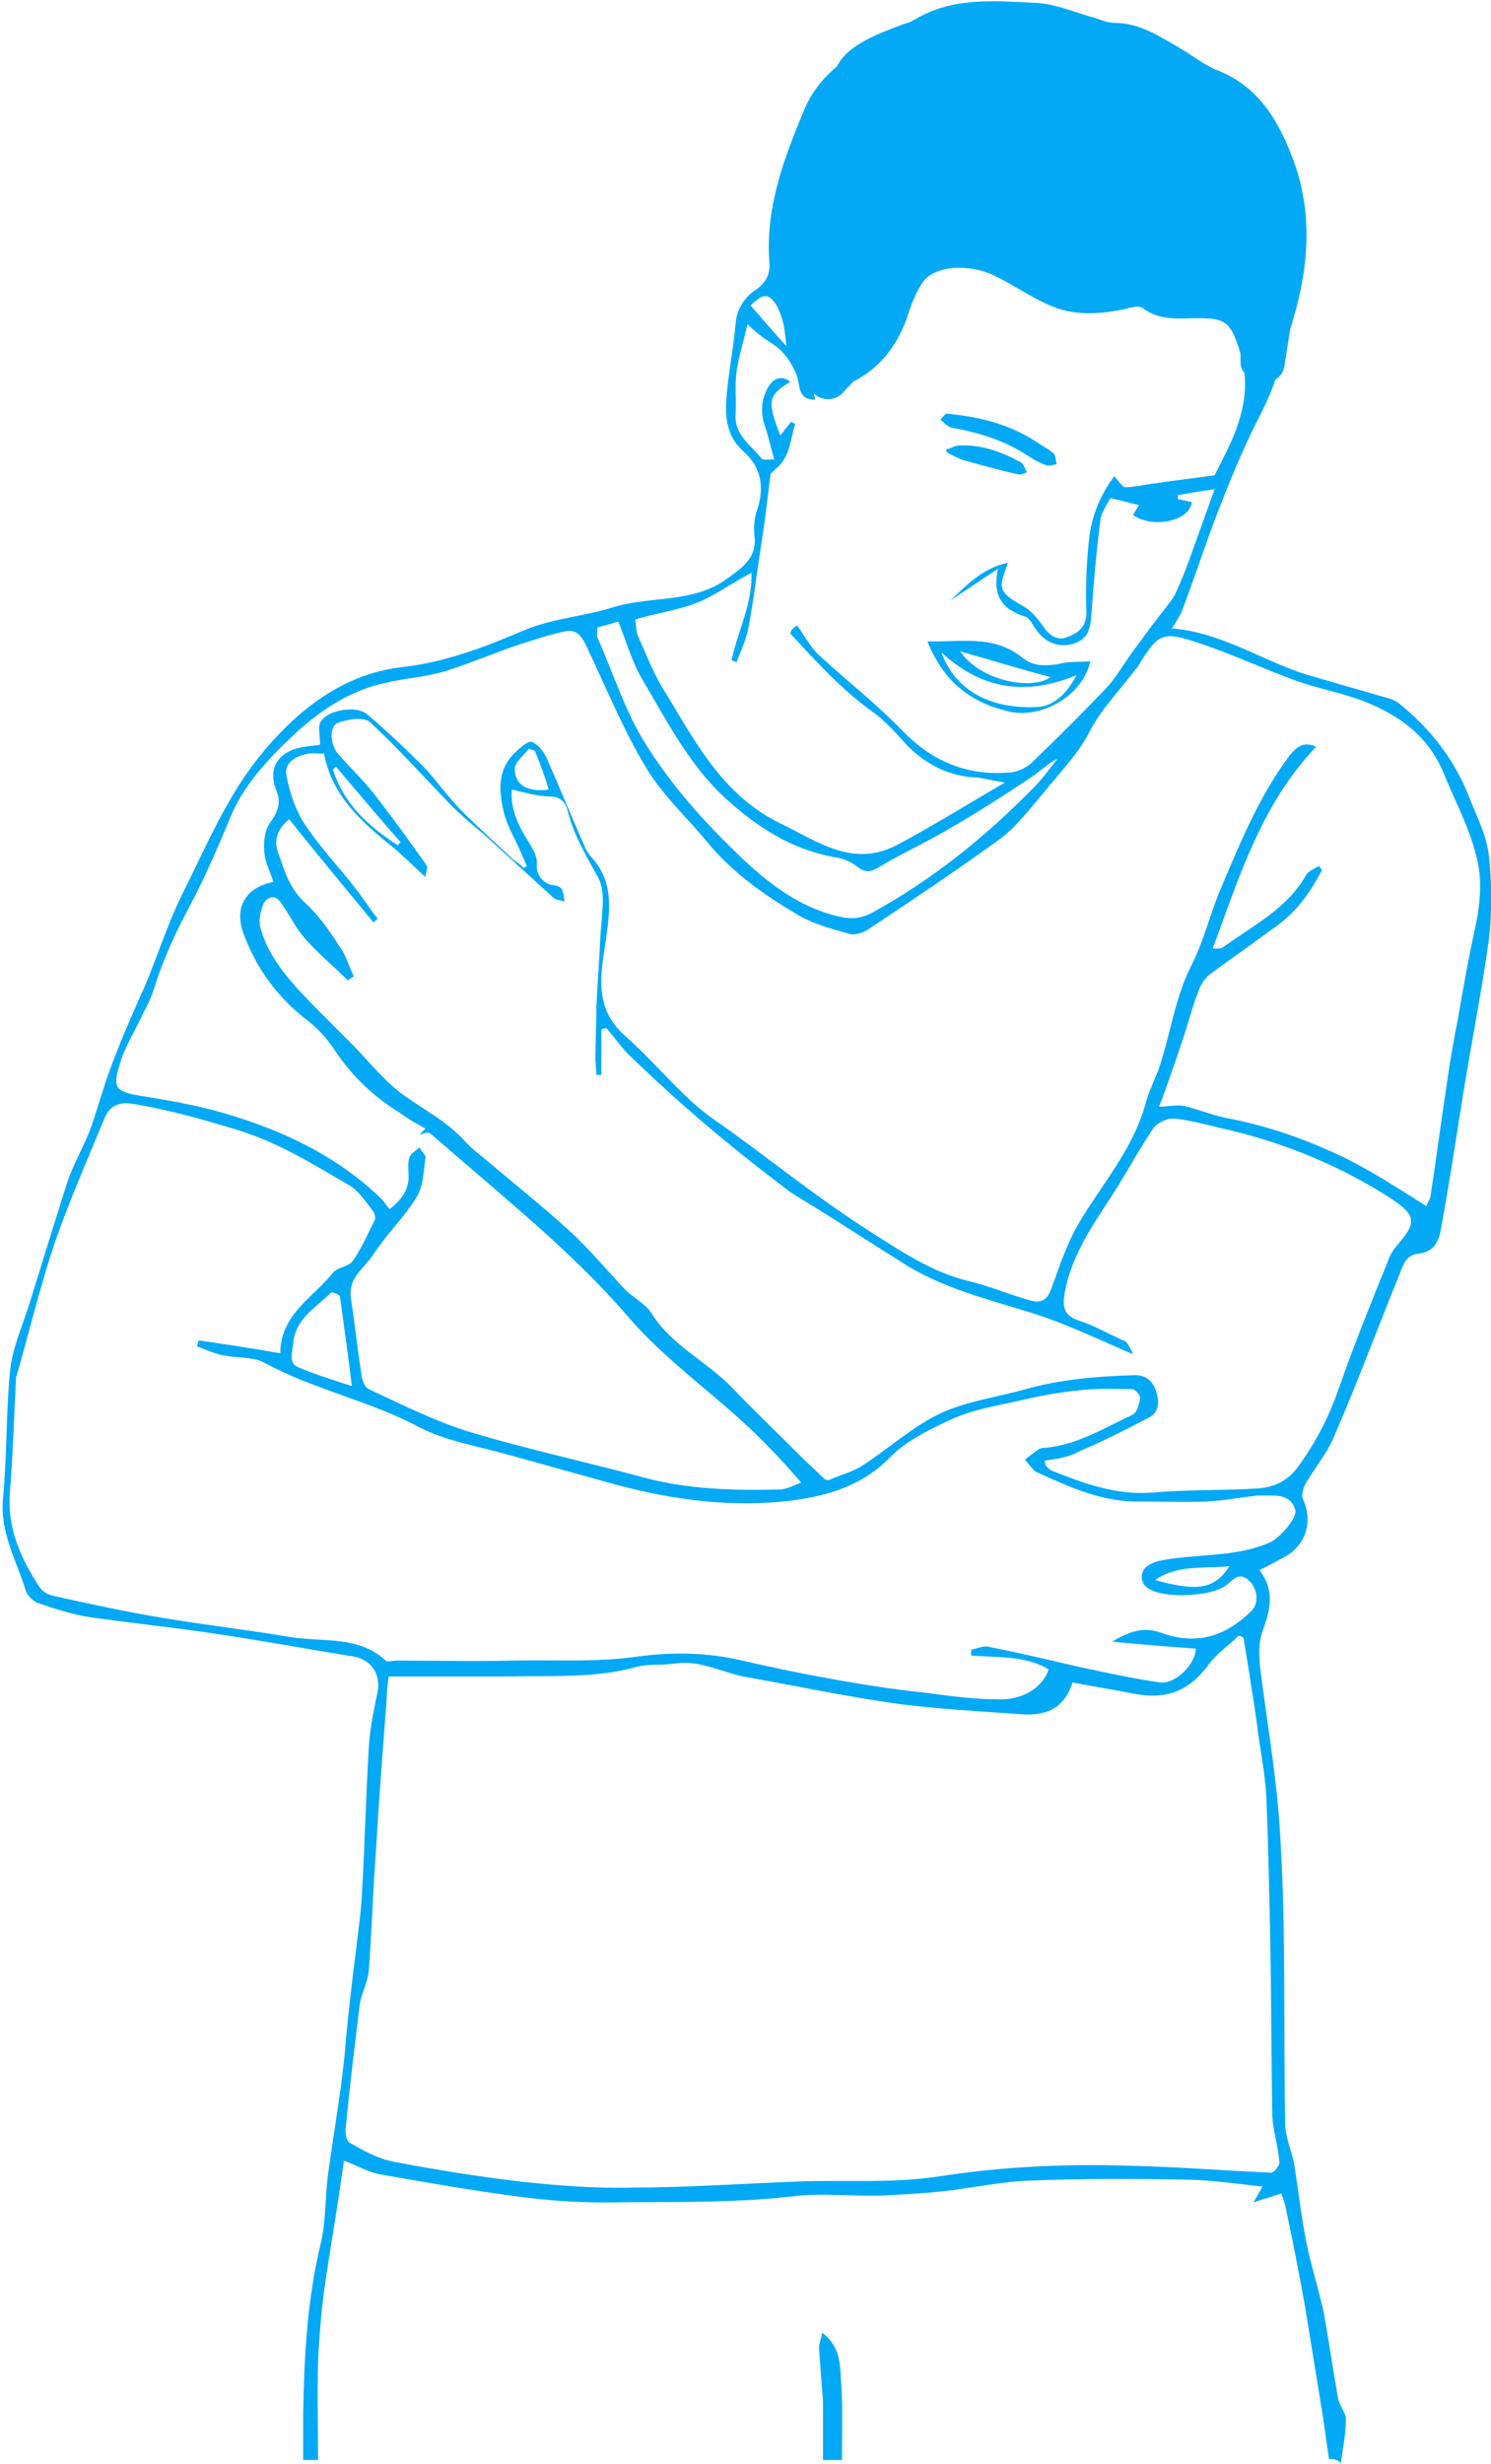 <?xml version="1.0" encoding="utf-8"?>
<!-- Generator: Adobe Illustrator 18.1.1, SVG Export Plug-In . SVG Version: 6.00 Build 0)  -->
<!DOCTYPE svg PUBLIC "-//W3C//DTD SVG 1.1//EN" "http://www.w3.org/Graphics/SVG/1.1/DTD/svg11.dtd">
<svg version="1.1" id="Layer_1" xmlns="http://www.w3.org/2000/svg" xmlns:xlink="http://www.w3.org/1999/xlink" x="0px" y="0px"
	 viewBox="405 156.9 150 247.8" style="enable-background:new 405 156.9 150 247.8;" xml:space="preserve">
<style type="text/css">
	.st0{fill:#03A9F4;}
</style>
<g id="elbowpain-man">
	<path class="st0" d="M554.8,243.1c-0.2-2.2-1.3-4.2-2.1-6.3c-1.5-3.7-3.9-6.7-7-9.2c-0.3-0.2-0.7-0.4-1.1-0.5
		c-2.8-0.8-5.6-1.6-8.3-2.4c-4.4-1.4-8.4-4.2-13.4-4.6c0.5-0.8,0.9-1.4,1.1-2c1.4-3.7,2.6-7.5,4.1-11.2c1.1-2.8,2.3-5.6,3.7-8.3
		c0.6-1.2,1.1-2.3,1.5-3.5c0.4-0.3,0.8-0.7,0.9-1.3c0.2-1.3,0.4-2.5,0.6-3.8c0.1-0.3,0.2-0.6,0.3-1c1.6-5.4,2-10.9-0.1-16.3
		c-1.5-3.9-3.5-7.2-7.7-8.8c-1.2-0.5-2.3-1.4-3.5-2.1c-2.1-1.2-4.1-2.6-6.7-2.6c-0.8,0-1.5-0.4-2.3-0.6c-1.8-0.5-3.6-1.3-5.5-1.4
		c-4-0.2-8.1-0.6-11.8,1.4c-0.3,0.2-0.6,0.3-0.9,0.5c-0.3,0.1-0.6,0.2-0.9,0.3c-2.1,0.8-5.5,2-6.5,4.2c-1.5,1.2-2.7,2.8-3.4,4.6
		c-2,4.8-3.8,9.7-3.4,15c0.1,1.1-0.2,2-1.3,2.8c-1.1,0.7-2,1.9-2.1,3.5c-0.2,2.4-0.7,4.8-0.9,7.2c-0.2,2.1,0,4.1,1.7,5.6
		c1.8,1.6,2.1,3.6,1.4,5.8c-0.3,0.8-0.4,1.8-0.3,2.7c0.3,2.3-1.4,3.3-2.9,4.4c-3.4,2.4-7.6,1.6-11.4,2.8c-2.9,0.9-6.1,1.1-8.9,2.3
		c-4,1.7-7.9,3.2-12.3,3.7c-6.1,0.7-10.8,4.6-14.4,9.1c-3.2,4-5.3,9-7.6,13.6c-1.5,3-2.5,6.2-3.8,9.3c-1.2,2.7-2.4,5.4-3.4,8.1
		c-0.8,2.1-1.4,4.4-2.2,6.6c-0.7,1.7-1.6,3.3-2.2,5c-1.3,4.1-2.6,8.3-3.9,12.5c-0.7,2.2-1.7,4.4-1.9,6.7c-0.4,4.2-0.3,8.5-0.7,12.8
		c-0.3,3.4,1.4,6.2,2.3,9.2c0.2,0.5,0.7,1,1.2,1.2c1.7,0.6,3.3,1.1,5,1.4c4.1,0.6,8.1,1,12.2,1.6c4.8,0.7,9.7,1.6,14.6,2.4
		c1.7,0.3,2.7,1.7,2.4,3.5c-0.4,1.9-0.8,3.8-0.9,5.7c-0.3,5-0.4,9.9-0.7,14.9c-0.1,1.9-0.4,3.7-0.6,5.6c-0.4,2.9-0.7,5.9-1,8.8
		c-0.1,1.6-0.3,3.1-0.5,4.7c-0.4,3-0.9,5.9-1.3,8.9c-0.3,2.2-0.2,4.6-0.7,6.8c-1.4,5.7-1.7,11.5-1.8,17.3v4.6h1.5
		c0-3.3-0.1-6.6,0-9.9c0.1-2.3,0.3-4.7,0.6-7.1c0.5-3.5,1.1-6.9,1.6-10.3c0.1-0.9,0.3-1.9,0.4-2.8c1.4,0.5,2.5,1.2,3.8,1.4
		c4.6,0.8,9.1,1.6,13.7,2.2c3,0.4,5.9,0.6,8.9,0.6c6.2-0.1,12.4,0.1,18.6-0.6c3-0.4,6.1,0,9.2-0.1c1.9-0.1,3.9-0.2,5.8-0.4
		c3-0.3,6-1,9-1.1c5.1-0.2,10.3-0.2,15.4-0.1c2.6,0,5.3,0.4,8,0.7c-0.3,0.6-0.5,0.9-0.9,1.6c1.1-0.4,1.9-0.6,2.8-0.9
		c0.2,0.5,0.4,1.1,0.5,1.7c0.7,3.2,1.3,6.4,1.9,9.7c0.6,3.7,1.2,7.4,1.8,11.1c0.2,1.4,0.4,2.8,0.6,4.2c0.4,0,0.8,0,1.2,0.4
		c0.2-1.5,0.5-2.9,0.5-4.4c0-0.7-0.7-1.4-0.8-2.2c-0.5-2.8-0.9-5.6-1.4-8.4c-0.5-2.4-1.3-4.8-1.8-7.3c-0.5-2.6-0.8-5.2-1.2-7.8
		c-0.3-1.4-0.9-2.7-0.9-4c-0.2-9.6,0.1-19.2-0.5-28.9c-0.3-5.4-1.2-10.7-1.9-16c-0.2-1.5-0.4-3.2,0.1-4.6c0.8-2.2,1.3-4.1-0.3-6.2
		c0.9-0.4,1.7-0.9,2.5-1.3c2.2-1.2,2.9-3.6,1.9-5.8c-0.2-0.4,0-1.1,0.2-1.5c0.9-1.6,2.2-3.1,2.9-4.8c2.3-5.3,4.3-10.7,6.5-16.1
		c0.4-1,0.7-2.2,1.9-2.3c1.8-0.2,2.2-1.4,2.4-2.7c0.7-3.8,1.3-7.7,1.9-11.5c0.9-5.9,2.1-11.7,2.9-17.5
		C555.1,248.6,555.1,245.8,554.8,243.1z M482.1,186.7c0.5,0,1.1,0.9,1.3,1.5c0.5,1.1,0.6,2.3,0.7,3.5c-1.2-1.3-2.3-2.6-3.6-4.1
		C480.9,187.3,481.5,186.6,482.1,186.7z M474.9,217.6c1.9-0.7,3.6-2,5.7-3.1c0.1,3.2-1.4,5.9-2,8.8c0.2,0.1,0.3,0.1,0.5,0.2
		c0.4-1.1,1-2.3,1.2-3.5c0.5-2.6,0.8-5.2,1.2-7.8c0.4-2.5,0.7-5,1-7.5c0-0.2,0.3-0.4,0.5-0.6c1.5-1.2,1.5-3,2-4.6
		c-0.1,0-0.3-0.1-0.4-0.2c-0.4,0.5-0.7,0.9-1.1,1.4c-1.3-3.4-1.3-4,1-5.4c-0.7-0.6-1.6-0.5-2.2,0.5c-0.7,1.2-0.8,2.5-0.4,3.8
		c0.4,1.1,0.6,2.2,1,3.5c-0.6,0-1.2,0.1-1.3-0.1c-1-1.3-2.7-2.3-2.6-4.4c0.1-1.4-0.1-2.9,0.1-4.3c0.2-1.5,0.7-3,1.1-4.8
		c0.6,0.6,1,0.9,1.5,1.3c0.7,0.5,1.5,0.9,2.1,1.6c0.6,0.7,1.1,1.5,1.4,2.4c0.3,1,0.1,2.3,1.8,2.3c0-0.2-0.1-0.4-0.1-0.6
		c0.8,0.7,2,0.8,2.9-0.1c0.3-0.4,0.7-0.7,1-1.1c2.6-1.3,4.3-3.4,5.4-6.3c0.4-1.3,0.9-2.7,1.7-3.8c1.2-1.6,4.6-1.8,7.1-0.6
		c1.9,0.9,3.7,2.2,5.6,3c2.4,1.1,5,0.9,7.5,0.4c0.7-0.2,1.5-0.4,1.9-0.1c1.7,1.3,3.7,1,5.6,1c2.8,0,3.2,0.5,4.1,3.2
		c0,0.1,0.1,0.2,0.1,0.4c0,0.2,0,0.5,0,0.7c0,0.5,0.1,0.9,0.4,1.2c0.3,2.8-0.6,5.5-1.9,8.1c-0.4,0.8-0.8,1.6-1.1,2.2
		c-2.1,0.3-4,0.5-5.9,0.8c-1,0.1-2.1,0.4-3.1,0.4c-0.3,0-0.7-0.7-1.1-1.1c-1.3,1.7-2.2,3.8-2.5,6c-0.3,2.6-0.4,5.2-0.3,7.7
		c0,1.5-0.9,2.1-2,2.5c-1.1,0.4-1.9-0.4-2.5-1.3c-0.5-0.7-1.1-1.4-1.8-1.8c-2.9-1.6-2.4-2-1.6-4.4c-2.5,0.5-4.1,2.2-5.8,3.8
		c1.5-1,3-2,4.8-3.2c-0.6,2.8,0.5,4.1,2.7,4.8c0.5,0.1,0.8,0.9,1.2,1.4c0.9,1.3,2.4,1.8,3.8,1.3c1.4-0.5,1.6-1.5,1.7-2.9
		c0.2-3.1,0.5-6.3,0.9-9.5c0.1-0.8,0.7-1.6,1-2.2c1.1,0.2,1.9,0.5,2.9,0.7c-0.2,0.3-0.4,0.6-0.6,1c2,1.4,5.7,0.6,5.9-1.3
		c-0.5-0.1-0.9-0.2-1.4-0.3v-0.4c1.1-0.2,2.2-0.4,3.7-0.6c-0.8,2.2-1.5,4.2-2.2,6.1c-0.5,1.5-1.1,3-1.8,4.5
		c-0.3,0.6-0.8,1.1-1.2,1.7c-1,1.2-1.9,2.5-2.8,3.7c-1,1.3-1.8,2.8-2.9,4c-2.5,2.6-5,5.1-7.6,7.6c-0.6,0.5-1.5,0.9-2.3,0.9
		c-4.1,0.3-7.6-1.1-10.6-4.2c-2.6-2.7-5.7-5.1-8.5-7.7c-0.8-0.8-1.4-1.9-2.1-2.9c-0.2,0.1-0.4,0.3-0.6,0.5c0,0.1-0.1,0.3-0.1,0.3
		c2.6,2.8,5.1,5.6,8.3,7.9c1.3,0.9,2.4,2.2,3.5,3.4c2,2,4.3,3.1,7.1,3.2c0.7,0.1,1.5,0.3,2.7,0.5c-3.8,2.2-7.3,4.4-10.9,6.3
		c-4.4,2.3-8-0.4-11.7-2.2c-5.6-2.7-8.4-7.9-11.4-12.9c-1.2-1.8-2-3.9-2.9-5.9c-0.2-0.5-0.2-1.1-0.3-1.7
		C470.9,218.6,473,218.3,474.9,217.6z M465.1,220c0.8-0.2,1.5-0.4,2.1-0.6c0.8,2,1.4,4.1,2.4,5.8c2.5,4.2,4.7,8.6,8.4,12
		c3.2,2.9,6.6,5.1,10.9,5.9c0.9,0.1,1.8,0.5,2.4,1c0.9,0.7,1.5,0.4,2.3-0.1c2.2-1.3,4.6-2.4,6.8-3.7c2.8-1.6,5.6-3.4,8.3-5.2
		c0.9-0.6,1.7-1.4,2.7-1.9c-0.8,1-1.5,2-2.4,2.9c-4.8,4.9-10.1,9.2-16.1,12.5c-1.6,0.9-2.7,0.7-4.2,0.3c-4.5-1.3-7.7-4.3-10.8-7.4
		c-3-3-5.7-6.2-7.9-9.7c-2.1-3.3-3.3-7.2-4.9-10.8C465,220.8,465.1,220.4,465.1,220z M531.7,332.1c0.3,1.9,0.6,3.7,0.7,5.5
		c0.2,5,0.3,9.9,0.4,14.8c0.1,5.8,0.1,11.6,0.2,17.4c0.1,1.5,0.6,3,0.7,4.5c0.1,0.3-0.5,1.1-0.8,1.1c-4.8-0.2-9.6-0.6-14.4-0.7
		c-6.4-0.2-12.8,0.1-19.2,1.1c-4.6,0.7-9.5,0.3-14.2,0.5c-5.5,0.2-11,0.6-16.5,0.6c-3.7,0.1-7.5-0.2-11.2-0.6
		c-4.3-0.5-8.6-1.2-12.8-2c-1.6-0.3-3-1.1-4.4-1.9c-0.4-0.2-0.5-1.1-0.4-1.7c0.4-4.1,0.9-8.2,1.4-12.3c0.2-1.1,0.8-2.2,0.9-3.3
		c0.3-3.9,0.4-7.8,0.7-11.7c0.3-5.2,0.7-10.4,1.1-15.6c0-0.8,0.1-1.6,0.2-2.3c4,0,7.9,0,12,0c4.3-0.1,8.5,0.2,12.7-0.9
		c1.3-0.4,2.7-0.2,4.1-0.4c2.6-0.4,4.9,1,7.4,1.4c5.1,0.9,10.2,2,15.4,2.7c4,0.5,8,0.7,12,1c2.7,0.2,4.4-0.7,5.2-3.2
		c2,0.4,4,0.7,6,1.1c3.4,0.7,5.7-0.2,7.7-2.9c0.8-1.1,2-1.9,3-2.9c0.2,0,0.3,0.1,0.5,0.2c0.1,0.4,0.1,0.8,0.2,1.2
		C530.8,325.9,531.3,329,531.7,332.1z M532.8,312c-3.6,1.6-7.6,1.1-11.3,1.9c-0.6,0.2-1.3,0.5-1.5,1c-0.3,0.7-0.1,1.5,0.8,1.9
		c1.8,0.9,6.5,0.6,7.7-0.6c0.7-0.6,1.3-1.2,2.2-0.3c0.8,0.8,1,2.2,0.2,3c-2.6,2.6-5.6,3.5-9.1,2.2c-1.7-0.6-3.1-0.2-4.9,0.9
		c3.1,0.3,5.7,0.5,8.4,0.7c0,1.5-2,3.6-3.6,3.4c-2.8-0.4-5.5-1-8.3-1.6c-3-0.7-6-1.4-9-2c-0.5-0.1-1.1,0.2-1.7,0.3v0.6
		c2.7,0.2,5.6,0,7.8,1.4c-0.6,1.8-2.6,3.1-5.1,3c-2.3,0-4.5-0.3-6.8-0.6c-2.8-0.3-5.7-0.7-8.5-1.2c-3.5-0.6-7-1.3-10.4-2.1
		c-3.5-0.8-6.9-0.9-10.6-0.4c-4.1,0.6-8.4,0.3-12.6,0.4c-3.9,0.1-7.7,0-11.6,0c-0.4,0-0.9,0.2-1.1,0c-2.8-2.6-6.5-1.8-9.8-2.4
		c-4.2-0.7-8.5-1.2-12.7-1.9c-3.6-0.6-7.3-1.4-10.9-2.2c-0.6-0.1-1.2-0.5-1.5-1c-1.8-2.8-3.2-5.8-2.9-9.4c0.3-3.8,0.4-7.5,0.6-11.2
		v-0.3c1.3-4.5,2.4-9.1,3.9-13.6c1.5-4.3,3.3-8.4,5-12.5c0.5-1.3,1.5-1.7,2.8-1.5c3.7,0.6,7.2,1.6,10.8,2.7
		c4.1,1.3,7.6,3.5,11.2,5.6c0.9,0.6,1.6,1.7,2.3,2.6c0.1,0.2,0.2,0.6,0.1,0.8c-0.7,1.4-1.3,2.8-2.2,4.1c-0.4,0.6-1.5,0.6-2,1.2
		c-2,2.5-5.3,4.2-5.3,8.1c-2.8-0.5-5.5-0.9-8.2-1.3c-0.1,0.2-0.1,0.4-0.2,0.6c0.8,0.3,1.7,0.7,2.6,0.9c1.5,0.3,3.1,0.1,4.3,0.8
		c5,2.7,10.6,3.8,15.6,6.5c2.8,1.4,6.1,1.9,9.2,2.8c3.2,0.9,6.5,1.8,9.7,2.7c5.7,1.6,11.7,2.5,17.6,1.9c3.8-0.4,7.6-1.3,10.6-4.3
		c1.6-1.7,4-2.9,6.2-3.9c2.1-1,4.5-1.4,6.8-1.9c2.1-0.5,4.2-0.9,6.4-1.1c1.7-0.2,3.4-0.1,5.1-0.1c0.3,0,0.9,0.7,0.8,0.9
		c-0.1,0.6-0.3,1.5-0.8,1.7c-2.8,1.3-5.5,3-8.7,3.3c-0.2,0-0.4,0-0.6,0.1c-0.5,0.3-1,0.7-1.5,1.1c0.4,0.4,0.8,1.1,1.3,1.3
		c3.3,1.5,6.6,3,10.3,2.9c2.3,0,4.5,0.1,6.8,0c1.7-0.1,3.3-0.4,5-0.6h0.8c1.2,0,2.5-0.1,3,1.4C535.6,309.5,533.7,311.6,532.8,312z
		 M528.7,314.4c-1.5,2.3-3.2,2.6-7.5,1.4C523.5,314.2,526.1,314.7,528.7,314.4z M439.2,287.3c0.4,2.9,0.8,5.7,1.2,9
		c-2.1-0.7-3.8-1.2-5.4-1.9c-1-0.4-0.6-1.5-0.5-2.4c0.2-2.5,2.3-3.6,3.8-5.1C438.4,286.8,439.2,287.1,439.2,287.3z M545.5,282.2
		c-0.4,0.5-0.7,1-0.9,1.6c-1.7,4.2-3.4,8.4-4.9,12.7c-1,2.9-2.3,5.4-4.1,7.9c-1.1,1.5-2.5,2.1-4.2,2.2c-3.4,0.2-6.9,0.1-10.4,0.4
		c-3.7,0.3-6.9-0.9-10.2-2.2c-0.2-0.1-0.4-0.3-0.5-0.4c-0.1-0.1-0.1-0.2-0.2-0.6c1.2-0.2,2.4-0.3,3.6-1c2.4-1,4.7-2.2,7-3.4
		c1-0.6,0.9-1.7,0.6-2.6c-0.3-0.9-0.9-1.6-2.1-1.6c-3.7,0.1-7.4,0.4-11,1.4c-2.8,0.8-5.9,1.2-8.5,2.4c-2.8,1.3-5.2,3.5-7.8,5.2
		c-1,0.7-2.3,1-3.4,1.5c-0.2,0.1-0.5,0-0.6-0.1c-0.8-0.8-1.7-1.6-2.5-2.4c-2.2-2.2-4.5-4.4-6.7-6.7c-2.6-2.7-6.2-4.3-8.2-7.6
		c-0.6-0.9-1.8-1.5-2.6-2.3c-1.9-2-3.6-4.1-5.6-5.9c-2.6-2.4-5.4-4.6-8.1-6.9c-0.8-0.7-1.7-1.3-2.4-2.1c-1.8-2-4-3.1-6.1-4.6
		c-2-1.4-3.6-3.5-5.4-5.3l-3.6-3.6c-2.2-2.3-4.6-4.7-5.5-8c-0.2-0.7,0-1.7,0.3-2.4c0.2-0.5,1.1-1.1,1.7-0.2c0.9,1.2,1.5,2.6,2.5,3.7
		c1.3,1.5,2.9,2.8,4.3,4.2c0.2-0.2,0.4-0.3,0.6-0.4c-0.5-1-0.8-2.2-1.5-3.1c-1-1.6-2.1-3.1-3.5-4.4c-1.5-1.4-2-3.2-2.6-4.9
		c-0.5-1.2-0.1-2.5,1.1-3.4c2.8,3.5,5.7,7,8.5,10.4c0.1-0.2,0.3-0.3,0.4-0.4c-0.8-1-1.4-2-2.2-3c-1.7-2.2-3.7-4.3-5.2-6.6
		c-0.9-1.4-1.5-3.2-1.8-4.9c-0.2-1.2,1-1.9,2.2-2.1c0.5-0.1,1,0,1.6,0c0.8,4.2,3.7,6.8,6.8,9.3c1.1,0.9,2.2,2,3.4,3.1
		c0-0.4,0.3-0.9,0.1-1.2c-1.7-2.4-3.5-4.9-5.3-7.2c-1.1-1.4-2.4-2.6-3.6-4c-0.8-0.9-0.9-2.8,0-3.1c1-0.4,2.6-0.6,3.2-0.1
		c2.9,2.7,5.5,5.6,8.2,8.4c1.1,1.1,2.3,2.1,3.5,3.1l6.9,6.3c0.2,0.1,0.6,0.1,1,0.3c-0.2-1,0-1.6-1.3-1.7c-0.6-0.1-1.6-0.8-1.5-2.1
		c0.1-0.7-0.4-1.5-0.8-2.2c-1.1-1.7-1.9-3.5-1.7-5.3c1.3,0.3,2.6,0.7,3.8,0.7c1.1,0,1.6,0.6,1.8,1.4c0.6,2.5,1.9,4.6,3.1,6.8
		c0.8,1.5,0.3,3.9,0.2,5.9c-0.1,2.4-0.3,4.7-0.4,7c0,1.8-0.1,3.5-0.1,5.3c0,0.5,0.1,1.1,0.1,1.6h0.5v-4.6c0.2,0,0.3-0.1,0.5-0.1
		c0.9,1,1.6,2.1,2.6,3c2.8,2.7,5.7,5.3,8.7,7.8c2.3,1.9,4.7,3.8,7.1,5.6c0.7,0.5,1.6,1,2.4,1.5c2.9,1.8,5.8,3.7,8.7,5.5
		c4.2,2.8,9.1,3.9,13.8,5.4c3.1,1,6.2,2.5,9.7,4c-0.3-0.6-0.5-1.1-0.8-1.3c-1.6-0.7-3.1-1.6-4.7-2.1c-1.5-0.5-1.6-1.4-1.4-2.7
		c0.6-3.5,2.5-6.4,4.4-9.3c1.6-2.4,2.9-4.9,4.5-7.3c0.4-0.6,1.5-1.1,2.2-1c1.9,0.2,3.8,0.8,5.7,1.2c5.7,1.4,11,3.6,16,6.8
		C547.6,279.2,547.5,279.9,545.5,282.2z M438.5,234.3l0.3-0.3c2.2,2.6,4.3,5.1,6.5,7.6c-0.1,0.1-0.2,0.2-0.3,0.3
		C442.1,240,439.6,237.8,438.5,234.3z M458.2,232.2c0.2,0.1,0.4,0.1,0.6,0.2c0.5,1.2,1,2.5,1.4,3.9c-2,0.3-3.4-0.4-3.4-2
		C456.7,233.6,457.7,232.9,458.2,232.2z M553.3,250.7c-0.6,2.8-1.1,5.6-1.6,8.5c-0.4,2.1-0.8,4.2-1.1,6.4c-0.6,3.9-1.1,7.8-1.7,11.7
		c-0.1,0.3-0.3,0.6-0.4,0.9c-2.7-1.7-5.3-3.4-8.1-4.8c-3.9-1.9-7.9-3.3-12.2-4.1c-1.4-0.3-2.8-0.9-4.2-1.2c-0.7-0.1-1.6,0.1-2.4,0.1
		c0.9-2.3,1.7-4.7,2.5-7.1c0.5-1.5,0.9-3.1,1.5-4.6c0.2-0.6,0.6-1.2,1.1-1.6c2.3-1.7,4.6-3.3,6.9-5c2-1.5,3.3-3.4,4.4-5.5
		c-0.1-0.1-0.2-0.3-0.3-0.4c-0.5,0.3-1.1,0.5-1.3,0.9c-1.9,3.4-5.4,5.1-8.4,7.3c-0.2,0.1-0.4,0.1-1,0.1c2.7-7.3,4.9-14.5,10.4-20.3
		c-1.3-0.6-2,0.1-2.6,0.8c-3.1,4.1-5,8.8-7,13.5c-1.1,2.6-1.7,5.3-3,7.8c-1.5,3-2,6.4-3,9.6c-0.4,1.4-1.1,2.6-1.5,4
		c-1.2,4.6-4.3,8.1-6.7,12.1c-1.2,2-2,4.4-2.8,6.6c-0.4,1.2-1,1.6-2.1,1.3c-2.2-0.6-4.2-1.5-6.4-2c-3.6-0.9-6.7-3-9.7-4.9
		c-4.7-3-9-6.4-13.5-9.7c-1.5-1.1-3.1-2.1-4.5-3.4c-2.3-2.1-4.4-4.6-6.8-6.7c-3.2-2.9-2.3-6.4-1.8-9.9c0.4-2.9,0.7-5.7-1.6-8.1
		c-0.2-0.3-0.4-0.5-0.5-0.8c-1.3-2.9-2.5-5.9-3.8-8.8c-0.3-0.8-0.9-1.6-1.6-1.9c-0.4-0.1-1.3,0.7-1.8,1.2c-1.6,1.6-1.5,3.6-1.1,5.5
		c0.3,1.6,1.2,3,1.8,4.4c0.2,0.5,0.4,0.9,0.6,1.4c-0.1,0.1-0.2,0.1-0.3,0.2c-0.2-0.2-0.4-0.4-1-0.8c-1.7-1.6-3.5-3.2-5.2-4.9
		c-1.4-1.4-2.5-3-3.8-4.4c-1.9-1.9-3.8-3.7-5.8-5.4c-1.1-0.9-4.1-0.4-4.7,0.9c-0.2,0.5,0,1.4,0,2.2c-0.6,0.1-1.1,0.1-1.5,0.2
		c-2.4,0.3-3.9,1.9-2.9,4.4c0.5,1.1,0.2,2.1-0.6,3.2c-0.6,0.8-0.7,2-0.6,3.1c0.1,1,0.6,1.9,0.9,2.9c-2.7,0.5-4,2.5-3,5.2
		c1.3,3.5,3.4,6.4,6.4,8.7c1.2,0.9,2.1,2,2.9,3.2c1.7,2.5,3.8,4.5,6.4,6.1c0.8,0.6,1.7,1.1,2.6,1.6c-0.2,0.2-0.4,0.4-0.6,0.6
		c0.4-0.1,0.9-0.3,1.1-0.1c3.7,3.2,7.5,6.4,11.2,9.7c3,2.7,5.9,5.5,8.5,8.5c4.3,5.1,10,8.7,14.5,13.5c1,1,2,2.1,3.1,3.4
		c-0.8,0.3-1.5,0.7-2.2,0.7c-4.6,0.1-9.1,0-13.6-1.2c-5.9-1.6-12-2.9-17.9-4.7c-3.4-1.1-6.6-2.7-9.8-4.2c-0.3-0.1-0.6-0.7-0.7-1.2
		c-0.4-2.6-0.7-5.3-1.1-8c-0.3-2,1.4-3,2.3-4.4c1.3-2,3.1-3.7,4.3-5.7c0.7-1.1,0.7-2.6,0.9-3.9c0.1-0.3-0.4-0.7-0.6-1.1
		c-0.3,0.3-0.9,0.6-1,1c-0.2,0.5-0.1,1.1-0.1,1.7c0.1,1.4-0.6,2.5-1.9,3.5c-0.3-0.3-0.5-0.7-0.8-1c-4.4-4.3-9.9-6.9-15.7-8.6
		c-3-0.9-6.1-1.4-9.2-1.9c-1.7-0.4-2.2-0.7-1.5-2.9c0.5-1.9,1.6-3.5,2.4-5.3c0.5-0.9,0.9-1.8,1.2-2.8c0.9-2.8,2.1-5.4,3.5-8
		c1.6-3,2.9-6.1,4.2-9.2c1.5-3.4,4.1-6,6.8-8.5c2.5-2.2,5.3-4,8.6-4.7c2-0.5,4.1-0.6,6.1-1.2c2.2-0.7,4.4-1.6,6.6-2.4
		c1.8-0.6,3.6-1.2,5.4-1.6c1.3-0.3,1.8,0.6,2.3,1.7c1.9,4,3.6,8.2,5.9,12c1.6,2.7,4,4.9,6,7.3c2.5,3.1,5.7,5.4,9.1,7.4
		c1.6,1,3.5,1.5,5.3,2c0.6,0.2,1.4-0.1,1.9-0.4c4.5-3,9-6,13.4-9.2c1.7-1.3,3-3.1,4.4-4.7c1.5-1.9,3.3-3.7,4.4-5.8
		c1.2-2.4,3-4.2,4.6-6.3c0.1-0.2,0.3-0.3,0.4-0.5c2-3.3,2.4-3.6,6.2-2.3c3.3,1.1,6.5,2.6,9.8,3.8c2,0.7,4.1,1.1,6.1,1.8
		c3.9,1.4,7.1,3.6,8.7,7.6c1.1,2.7,2.5,5.3,3.2,8.1C554.2,245.4,553.9,248.1,553.3,250.7z"/>
	<path class="st0" d="M487.8,404.3c0-1.9,0-3.8,0-5.7c-0.1-1.9-0.3-3.7-0.4-5.6c0-0.4,0.2-0.8,0.3-1.5c1.8,1.3,1.8,3.1,1.9,4.6
		c0.2,2.7,0.1,5.4,0.1,8.2C489.1,404.3,488.5,404.3,487.8,404.3z"/>
	<path class="st0" d="M514.7,223.4c-0.8,3.5-4.8,5.7-8,5.1c-4.1-0.9-6.8-3.1-8.4-7.1c3.3,0.1,6.6-0.7,9.5,1.6
		c1.1,0.9,2.2,0.9,3.6,0.7C512.4,223.4,513.5,223.5,514.7,223.4z M499.7,222.5c1.7,4.6,6,5.7,9.7,5.5c1.6-0.1,2.9-1.3,3.9-3.2
		C508,227,503.6,226.1,499.7,222.5z M501.6,222.4c1.9,2.9,7.1,4,9.1,2.6C507.7,224.2,504.7,223.3,501.6,222.4z"/>
	<path class="st0" d="M500.2,198.5c3.4,0.3,6.4,1.1,9,2.8c0.6,0.4,1.2,0.7,1.8,1.2c0.2,0.2,0.2,0.7,0.3,1.1c-0.3,0-0.7,0.2-1,0.1
		c-0.6-0.2-1.2-0.5-1.8-0.9c-2.4-1.6-5-2.4-7.8-2.9c-0.4-0.1-0.7-0.5-1.1-0.8C499.9,198.8,500.1,198.5,500.2,198.5z"/>
	<path class="st0" d="M500.2,202.1c0.4-0.1,0.9-0.4,1.3-0.4c2.2-0.1,4.2,0.6,6.2,1.7c0.3,0.2,0.4,0.6,0.6,1
		c-0.3,0.1-0.6,0.3-0.9,0.2c-1.8-0.4-3.6-0.9-5.4-1.4c-0.6-0.2-1.2-0.5-1.7-0.8C500.2,202.4,500.2,202.2,500.2,202.1z"/>
</g>
</svg>

